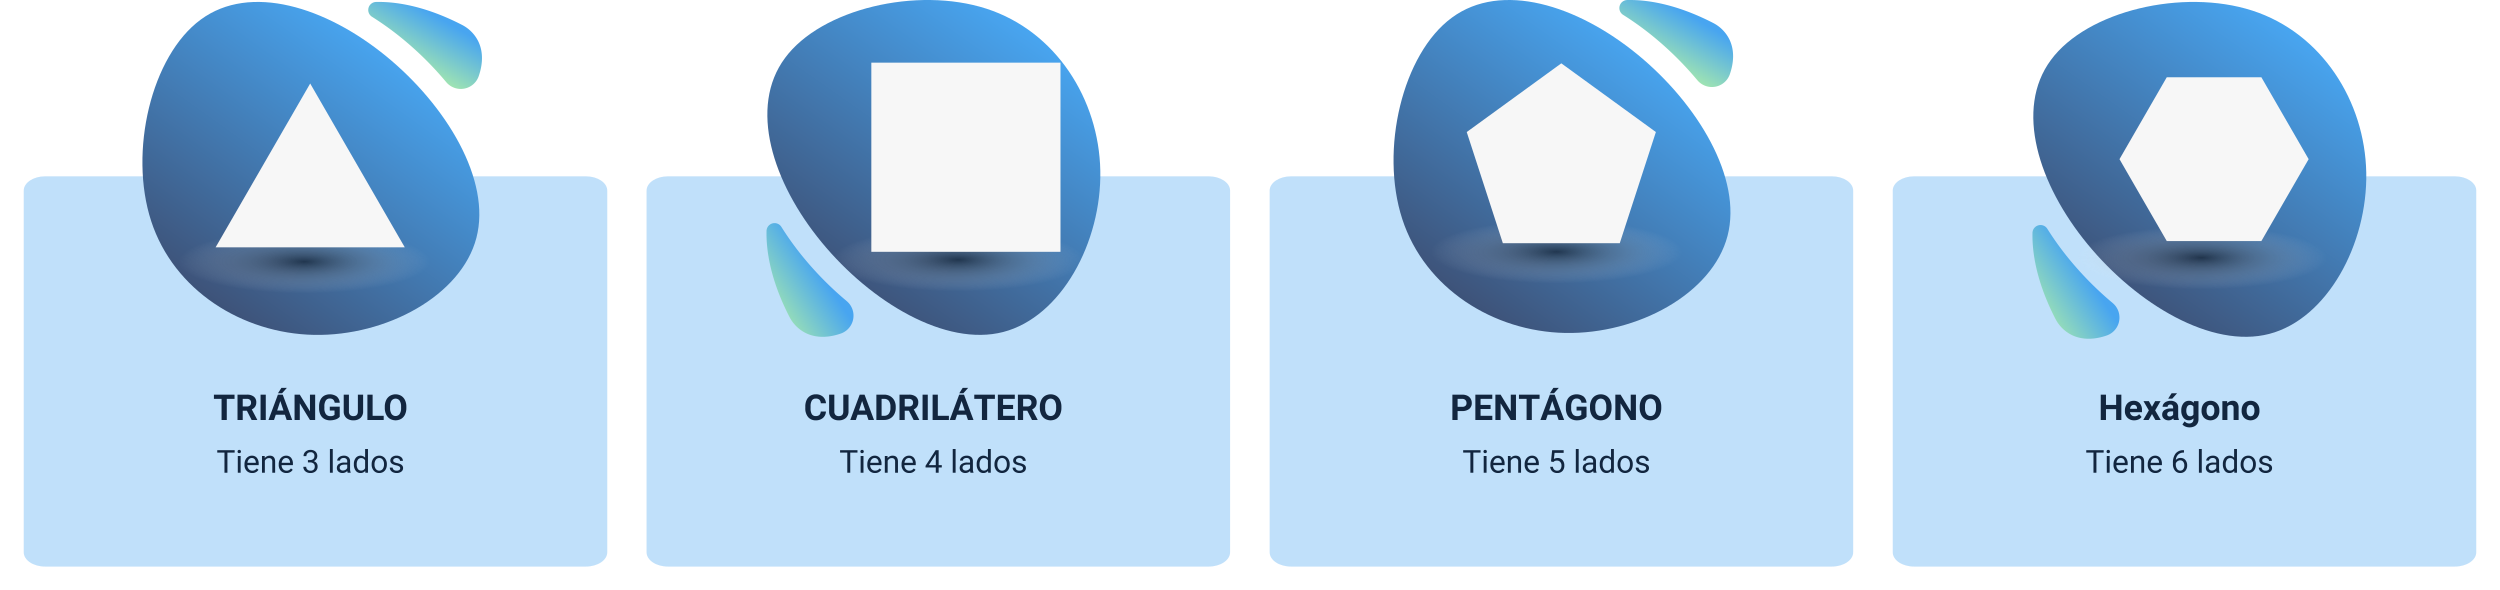 <svg xmlns="http://www.w3.org/2000/svg" xmlns:xlink="http://www.w3.org/1999/xlink" width="1263.867" height="298.442" viewBox="0 0 1263.867 298.442">
  <defs>
    <filter id="Trazado_120606" x="0" y="77.145" width="319" height="221.297" filterUnits="userSpaceOnUse">
      <feOffset dx="2" dy="4" input="SourceAlpha"/>
      <feGaussianBlur stdDeviation="4" result="blur"/>
      <feFlood flood-opacity="0.161"/>
      <feComposite operator="in" in2="blur"/>
      <feComposite in="SourceGraphic"/>
    </filter>
    <filter id="Trazado_121977" x="314.867" y="77.145" width="319" height="221.297" filterUnits="userSpaceOnUse">
      <feOffset dx="2" dy="4" input="SourceAlpha"/>
      <feGaussianBlur stdDeviation="4" result="blur-2"/>
      <feFlood flood-opacity="0.161"/>
      <feComposite operator="in" in2="blur-2"/>
      <feComposite in="SourceGraphic"/>
    </filter>
    <filter id="Trazado_121978" x="629.867" y="77.145" width="319" height="221.297" filterUnits="userSpaceOnUse">
      <feOffset dx="2" dy="4" input="SourceAlpha"/>
      <feGaussianBlur stdDeviation="4" result="blur-3"/>
      <feFlood flood-opacity="0.161"/>
      <feComposite operator="in" in2="blur-3"/>
      <feComposite in="SourceGraphic"/>
    </filter>
    <filter id="Trazado_121979" x="944.867" y="77.145" width="319" height="221.297" filterUnits="userSpaceOnUse">
      <feOffset dx="2" dy="4" input="SourceAlpha"/>
      <feGaussianBlur stdDeviation="4" result="blur-4"/>
      <feFlood flood-opacity="0.161"/>
      <feComposite operator="in" in2="blur-4"/>
      <feComposite in="SourceGraphic"/>
    </filter>
    <linearGradient id="linear-gradient" x1="0.462" y1="0.882" x2="0.855" y2="0.369" gradientUnits="objectBoundingBox">
      <stop offset="0" stop-color="#a2e6b0"/>
      <stop offset="0.093" stop-color="#a2e6b0"/>
      <stop offset="0.772" stop-color="#5eb5e0"/>
      <stop offset="1" stop-color="#48a5f0"/>
    </linearGradient>
    <linearGradient id="linear-gradient-2" x1="0.734" y1="0.201" x2="0.205" y2="0.919" gradientUnits="objectBoundingBox">
      <stop offset="0" stop-color="#48a5f0"/>
      <stop offset="1" stop-color="#3d5075"/>
    </linearGradient>
    <radialGradient id="radial-gradient" cx="0.5" cy="0.5" r="0.5" gradientTransform="matrix(-1, 0, 0, 1, 1, 0)" gradientUnits="objectBoundingBox">
      <stop offset="0" stop-opacity="0.49"/>
      <stop offset="1" stop-color="#fff" stop-opacity="0"/>
    </radialGradient>
    <linearGradient id="linear-gradient-3" x1="0.189" y1="0.928" x2="0.682" y2="0.5" gradientUnits="objectBoundingBox">
      <stop offset="0" stop-color="#a2e6b0"/>
      <stop offset="0.032" stop-color="#a2e6b0"/>
      <stop offset="1" stop-color="#48a5f0"/>
    </linearGradient>
    <linearGradient id="linear-gradient-4" x1="0.793" y1="0.121" x2="0.279" y2="0.869" gradientUnits="objectBoundingBox">
      <stop offset="0" stop-color="#48a5f0"/>
      <stop offset="1" stop-color="#3d5075"/>
    </linearGradient>
  </defs>
  <g id="Grupo_112469" data-name="Grupo 112469" transform="translate(-170.133 -1245.295)">
    <g transform="matrix(1, 0, 0, 1, 170.13, 1245.29)" filter="url(#Trazado_120606)">
      <path id="Trazado_120606-2" data-name="Trazado 120606" d="M10.817,0H284.183C290.157,0,295,3.239,295,7.234V190.063c0,4-4.843,7.234-10.817,7.234H10.817C4.843,197.3,0,194.058,0,190.063V7.234C0,3.239,4.843,0,10.817,0Z" transform="translate(10 85.14)" fill="#48a5f0" opacity="0.347"/>
    </g>
    <g transform="matrix(1, 0, 0, 1, 170.13, 1245.29)" filter="url(#Trazado_121977)">
      <path id="Trazado_121977-2" data-name="Trazado 121977" d="M10.817,0H284.183C290.157,0,295,3.239,295,7.234V190.063c0,4-4.843,7.234-10.817,7.234H10.817C4.843,197.3,0,194.058,0,190.063V7.234C0,3.239,4.843,0,10.817,0Z" transform="translate(324.87 85.14)" fill="#48a5f0" opacity="0.347"/>
    </g>
    <g transform="matrix(1, 0, 0, 1, 170.13, 1245.29)" filter="url(#Trazado_121978)">
      <path id="Trazado_121978-2" data-name="Trazado 121978" d="M10.817,0H284.183C290.157,0,295,3.239,295,7.234V190.063c0,4-4.843,7.234-10.817,7.234H10.817C4.843,197.3,0,194.058,0,190.063V7.234C0,3.239,4.843,0,10.817,0Z" transform="translate(639.87 85.14)" fill="#48a5f0" opacity="0.347"/>
    </g>
    <g transform="matrix(1, 0, 0, 1, 170.13, 1245.29)" filter="url(#Trazado_121979)">
      <path id="Trazado_121979-2" data-name="Trazado 121979" d="M10.817,0H284.183C290.157,0,295,3.239,295,7.234V190.063c0,4-4.843,7.234-10.817,7.234H10.817C4.843,197.3,0,194.058,0,190.063V7.234C0,3.239,4.843,0,10.817,0Z" transform="translate(954.87 85.14)" fill="#48a5f0" opacity="0.347"/>
    </g>
    <path id="Trazado_122014" data-name="Trazado 122014" d="M56.629,6.852H52.973V17H51.48V6.852H47.832V5.625h8.8ZM59.66,17H58.215V8.547H59.66ZM58.1,6.3a.863.863,0,0,1,.215-.594.807.807,0,0,1,.637-.242.819.819,0,0,1,.641.242.854.854,0,0,1,.219.594.826.826,0,0,1-.219.586.834.834,0,0,1-.641.234.821.821,0,0,1-.637-.234A.834.834,0,0,1,58.1,6.3ZM65.48,17.156a3.693,3.693,0,0,1-2.8-1.129,4.19,4.19,0,0,1-1.078-3.02v-.266a5.073,5.073,0,0,1,.48-2.246A3.748,3.748,0,0,1,63.43,8.949,3.378,3.378,0,0,1,65.3,8.391a3.166,3.166,0,0,1,2.563,1.086,4.7,4.7,0,0,1,.914,3.109v.6H63.051a3,3,0,0,0,.73,2.02,2.3,2.3,0,0,0,1.777.77,2.517,2.517,0,0,0,1.3-.312,3.259,3.259,0,0,0,.93-.828l.883.688A3.55,3.55,0,0,1,65.48,17.156ZM65.3,9.578a1.928,1.928,0,0,0-1.469.637A3.1,3.1,0,0,0,63.1,12h4.234v-.109a2.753,2.753,0,0,0-.594-1.707A1.815,1.815,0,0,0,65.3,9.578Zm6.516-1.031.047,1.063a3.08,3.08,0,0,1,2.531-1.219q2.68,0,2.7,3.023V17H75.652V11.406a1.946,1.946,0,0,0-.418-1.352,1.675,1.675,0,0,0-1.277-.437,2.086,2.086,0,0,0-1.234.375,2.546,2.546,0,0,0-.828.984V17H70.449V8.547Zm10.969,8.609a3.693,3.693,0,0,1-2.8-1.129,4.19,4.19,0,0,1-1.078-3.02v-.266a5.073,5.073,0,0,1,.48-2.246,3.748,3.748,0,0,1,1.344-1.547,3.378,3.378,0,0,1,1.871-.559,3.166,3.166,0,0,1,2.563,1.086,4.7,4.7,0,0,1,.914,3.109v.6H80.355a3,3,0,0,0,.73,2.02,2.3,2.3,0,0,0,1.777.77,2.517,2.517,0,0,0,1.3-.312,3.259,3.259,0,0,0,.93-.828l.883.688A3.55,3.55,0,0,1,82.785,17.156Zm-.18-7.578a1.928,1.928,0,0,0-1.469.637A3.1,3.1,0,0,0,80.4,12h4.234v-.109a2.753,2.753,0,0,0-.594-1.707A1.815,1.815,0,0,0,82.605,9.578Zm11.063,1.031h1.086a2.387,2.387,0,0,0,1.609-.539,1.8,1.8,0,0,0,.586-1.414,1.764,1.764,0,0,0-1.992-2,2.072,2.072,0,0,0-1.5.535A1.873,1.873,0,0,0,92.9,8.609H91.457a2.9,2.9,0,0,1,.988-2.246,3.6,3.6,0,0,1,2.512-.895,3.558,3.558,0,0,1,2.523.852,3.076,3.076,0,0,1,.914,2.367,2.5,2.5,0,0,1-.48,1.438,2.9,2.9,0,0,1-1.309,1.039,2.8,2.8,0,0,1,1.449.984,2.734,2.734,0,0,1,.512,1.68,3.1,3.1,0,0,1-1,2.43,3.745,3.745,0,0,1-2.6.9,3.844,3.844,0,0,1-2.605-.867,2.877,2.877,0,0,1-1-2.289h1.453a1.859,1.859,0,0,0,.586,1.438,2.229,2.229,0,0,0,1.57.539,2.187,2.187,0,0,0,1.6-.547,2.108,2.108,0,0,0,.555-1.57,1.912,1.912,0,0,0-.609-1.523,2.655,2.655,0,0,0-1.758-.547H93.668ZM106.23,17h-1.445V5h1.445Zm7.531,0a3.036,3.036,0,0,1-.2-.891,3.225,3.225,0,0,1-2.406,1.047,2.984,2.984,0,0,1-2.051-.707,2.288,2.288,0,0,1-.8-1.793,2.39,2.39,0,0,1,1-2.051,4.733,4.733,0,0,1,2.824-.73h1.406v-.664A1.623,1.623,0,0,0,113.082,10a1.821,1.821,0,0,0-1.336-.449,2.108,2.108,0,0,0-1.3.391,1.151,1.151,0,0,0-.523.945h-1.453a2,2,0,0,1,.449-1.223,3.066,3.066,0,0,1,1.219-.934,4.1,4.1,0,0,1,1.691-.344,3.342,3.342,0,0,1,2.289.73,2.635,2.635,0,0,1,.859,2.012v3.891a4.757,4.757,0,0,0,.3,1.852V17Zm-2.4-1.1a2.54,2.54,0,0,0,1.289-.352,2.127,2.127,0,0,0,.883-.914V12.9H112.4q-2.656,0-2.656,1.555a1.316,1.316,0,0,0,.453,1.063A1.742,1.742,0,0,0,111.363,15.9Zm5.531-3.2a4.952,4.952,0,0,1,.922-3.129,3.137,3.137,0,0,1,4.766-.168V5h1.445V17H122.7l-.07-.906a2.943,2.943,0,0,1-2.414,1.063,2.887,2.887,0,0,1-2.395-1.2,5.008,5.008,0,0,1-.926-3.141Zm1.445.164a3.749,3.749,0,0,0,.594,2.25,1.92,1.92,0,0,0,1.641.813,2.108,2.108,0,0,0,2.008-1.234V10.813a2.125,2.125,0,0,0-1.992-1.2,1.929,1.929,0,0,0-1.656.82A4.128,4.128,0,0,0,118.34,12.867Zm7.547-.172a4.993,4.993,0,0,1,.488-2.234,3.643,3.643,0,0,1,1.359-1.531,3.7,3.7,0,0,1,1.988-.539,3.565,3.565,0,0,1,2.793,1.2,4.6,4.6,0,0,1,1.066,3.18v.1a5.036,5.036,0,0,1-.473,2.215,3.589,3.589,0,0,1-1.352,1.527,3.743,3.743,0,0,1-2.02.547,3.556,3.556,0,0,1-2.785-1.2,4.575,4.575,0,0,1-1.066-3.164Zm1.453.172a3.616,3.616,0,0,0,.652,2.258,2.211,2.211,0,0,0,3.5-.012,3.954,3.954,0,0,0,.648-2.418,3.61,3.61,0,0,0-.66-2.254,2.1,2.1,0,0,0-1.754-.863A2.075,2.075,0,0,0,128,10.43,3.925,3.925,0,0,0,127.34,12.867Zm12.977,1.891a1.064,1.064,0,0,0-.441-.91,4.249,4.249,0,0,0-1.539-.559,7.277,7.277,0,0,1-1.742-.562,2.479,2.479,0,0,1-.953-.781,1.869,1.869,0,0,1-.309-1.078,2.193,2.193,0,0,1,.879-1.758,3.432,3.432,0,0,1,2.246-.719,3.532,3.532,0,0,1,2.332.742,2.357,2.357,0,0,1,.895,1.9H140.23a1.3,1.3,0,0,0-.5-1.023,1.888,1.888,0,0,0-1.27-.43,1.976,1.976,0,0,0-1.234.344,1.082,1.082,0,0,0-.445.9.877.877,0,0,0,.414.789,5.1,5.1,0,0,0,1.5.508,7.8,7.8,0,0,1,1.754.578,2.558,2.558,0,0,1,1,.809,1.988,1.988,0,0,1,.324,1.152,2.163,2.163,0,0,1-.906,1.816,3.8,3.8,0,0,1-2.352.684,4.257,4.257,0,0,1-1.8-.359,2.922,2.922,0,0,1-1.223-1,2.42,2.42,0,0,1-.441-1.395h1.445a1.5,1.5,0,0,0,.582,1.152,2.258,2.258,0,0,0,1.434.426,2.331,2.331,0,0,0,1.316-.332A1.02,1.02,0,0,0,140.316,14.758Z" transform="translate(232.133 1467.271)" fill="#12263f"/>
    <path id="Trazado_122012" data-name="Trazado 122012" d="M56.629,6.852H52.973V17H51.48V6.852H47.832V5.625h8.8ZM59.66,17H58.215V8.547H59.66ZM58.1,6.3a.863.863,0,0,1,.215-.594.807.807,0,0,1,.637-.242.819.819,0,0,1,.641.242.854.854,0,0,1,.219.594.826.826,0,0,1-.219.586.834.834,0,0,1-.641.234.821.821,0,0,1-.637-.234A.834.834,0,0,1,58.1,6.3ZM65.48,17.156a3.693,3.693,0,0,1-2.8-1.129,4.19,4.19,0,0,1-1.078-3.02v-.266a5.073,5.073,0,0,1,.48-2.246A3.748,3.748,0,0,1,63.43,8.949,3.378,3.378,0,0,1,65.3,8.391a3.166,3.166,0,0,1,2.563,1.086,4.7,4.7,0,0,1,.914,3.109v.6H63.051a3,3,0,0,0,.73,2.02,2.3,2.3,0,0,0,1.777.77,2.517,2.517,0,0,0,1.3-.312,3.259,3.259,0,0,0,.93-.828l.883.688A3.55,3.55,0,0,1,65.48,17.156ZM65.3,9.578a1.928,1.928,0,0,0-1.469.637A3.1,3.1,0,0,0,63.1,12h4.234v-.109a2.753,2.753,0,0,0-.594-1.707A1.815,1.815,0,0,0,65.3,9.578Zm6.516-1.031.047,1.063a3.08,3.08,0,0,1,2.531-1.219q2.68,0,2.7,3.023V17H75.652V11.406a1.946,1.946,0,0,0-.418-1.352,1.675,1.675,0,0,0-1.277-.437,2.086,2.086,0,0,0-1.234.375,2.546,2.546,0,0,0-.828.984V17H70.449V8.547Zm10.969,8.609a3.693,3.693,0,0,1-2.8-1.129,4.19,4.19,0,0,1-1.078-3.02v-.266a5.073,5.073,0,0,1,.48-2.246,3.748,3.748,0,0,1,1.344-1.547,3.378,3.378,0,0,1,1.871-.559,3.166,3.166,0,0,1,2.563,1.086,4.7,4.7,0,0,1,.914,3.109v.6H80.355a3,3,0,0,0,.73,2.02,2.3,2.3,0,0,0,1.777.77,2.517,2.517,0,0,0,1.3-.312,3.259,3.259,0,0,0,.93-.828l.883.688A3.55,3.55,0,0,1,82.785,17.156Zm-.18-7.578a1.928,1.928,0,0,0-1.469.637A3.1,3.1,0,0,0,80.4,12h4.234v-.109a2.753,2.753,0,0,0-.594-1.707A1.815,1.815,0,0,0,82.605,9.578Zm15.063,3.6h1.578v1.18H97.668V17H96.215V14.359h-5.18v-.852l5.094-7.883h1.539Zm-4.992,0h3.539V7.6l-.172.313ZM106.23,17h-1.445V5h1.445Zm7.531,0a3.036,3.036,0,0,1-.2-.891,3.225,3.225,0,0,1-2.406,1.047,2.984,2.984,0,0,1-2.051-.707,2.288,2.288,0,0,1-.8-1.793,2.39,2.39,0,0,1,1-2.051,4.733,4.733,0,0,1,2.824-.73h1.406v-.664A1.623,1.623,0,0,0,113.082,10a1.821,1.821,0,0,0-1.336-.449,2.108,2.108,0,0,0-1.3.391,1.151,1.151,0,0,0-.523.945h-1.453a2,2,0,0,1,.449-1.223,3.066,3.066,0,0,1,1.219-.934,4.1,4.1,0,0,1,1.691-.344,3.342,3.342,0,0,1,2.289.73,2.635,2.635,0,0,1,.859,2.012v3.891a4.757,4.757,0,0,0,.3,1.852V17Zm-2.4-1.1a2.54,2.54,0,0,0,1.289-.352,2.127,2.127,0,0,0,.883-.914V12.9H112.4q-2.656,0-2.656,1.555a1.316,1.316,0,0,0,.453,1.063A1.742,1.742,0,0,0,111.363,15.9Zm5.531-3.2a4.952,4.952,0,0,1,.922-3.129,3.137,3.137,0,0,1,4.766-.168V5h1.445V17H122.7l-.07-.906a2.943,2.943,0,0,1-2.414,1.063,2.887,2.887,0,0,1-2.395-1.2,5.008,5.008,0,0,1-.926-3.141Zm1.445.164a3.749,3.749,0,0,0,.594,2.25,1.92,1.92,0,0,0,1.641.813,2.108,2.108,0,0,0,2.008-1.234V10.813a2.125,2.125,0,0,0-1.992-1.2,1.929,1.929,0,0,0-1.656.82A4.128,4.128,0,0,0,118.34,12.867Zm7.547-.172a4.993,4.993,0,0,1,.488-2.234,3.643,3.643,0,0,1,1.359-1.531,3.7,3.7,0,0,1,1.988-.539,3.565,3.565,0,0,1,2.793,1.2,4.6,4.6,0,0,1,1.066,3.18v.1a5.036,5.036,0,0,1-.473,2.215,3.589,3.589,0,0,1-1.352,1.527,3.743,3.743,0,0,1-2.02.547,3.556,3.556,0,0,1-2.785-1.2,4.575,4.575,0,0,1-1.066-3.164Zm1.453.172a3.616,3.616,0,0,0,.652,2.258,2.211,2.211,0,0,0,3.5-.012,3.954,3.954,0,0,0,.648-2.418,3.61,3.61,0,0,0-.66-2.254,2.1,2.1,0,0,0-1.754-.863A2.075,2.075,0,0,0,128,10.43,3.925,3.925,0,0,0,127.34,12.867Zm12.977,1.891a1.064,1.064,0,0,0-.441-.91,4.249,4.249,0,0,0-1.539-.559,7.277,7.277,0,0,1-1.742-.562,2.479,2.479,0,0,1-.953-.781,1.869,1.869,0,0,1-.309-1.078,2.193,2.193,0,0,1,.879-1.758,3.432,3.432,0,0,1,2.246-.719,3.532,3.532,0,0,1,2.332.742,2.357,2.357,0,0,1,.895,1.9H140.23a1.3,1.3,0,0,0-.5-1.023,1.888,1.888,0,0,0-1.27-.43,1.976,1.976,0,0,0-1.234.344,1.082,1.082,0,0,0-.445.9.877.877,0,0,0,.414.789,5.1,5.1,0,0,0,1.5.508,7.8,7.8,0,0,1,1.754.578,2.558,2.558,0,0,1,1,.809,1.988,1.988,0,0,1,.324,1.152,2.163,2.163,0,0,1-.906,1.816,3.8,3.8,0,0,1-2.352.684,4.257,4.257,0,0,1-1.8-.359,2.922,2.922,0,0,1-1.223-1,2.42,2.42,0,0,1-.441-1.395h1.445a1.5,1.5,0,0,0,.582,1.152,2.258,2.258,0,0,0,1.434.426,2.331,2.331,0,0,0,1.316-.332A1.02,1.02,0,0,0,140.316,14.758Z" transform="translate(547 1467.271)" fill="#12263f"/>
    <path id="Trazado_122010" data-name="Trazado 122010" d="M56.629,6.852H52.973V17H51.48V6.852H47.832V5.625h8.8ZM59.66,17H58.215V8.547H59.66ZM58.1,6.3a.863.863,0,0,1,.215-.594.807.807,0,0,1,.637-.242.819.819,0,0,1,.641.242.854.854,0,0,1,.219.594.826.826,0,0,1-.219.586.834.834,0,0,1-.641.234.821.821,0,0,1-.637-.234A.834.834,0,0,1,58.1,6.3ZM65.48,17.156a3.693,3.693,0,0,1-2.8-1.129,4.19,4.19,0,0,1-1.078-3.02v-.266a5.073,5.073,0,0,1,.48-2.246A3.748,3.748,0,0,1,63.43,8.949,3.378,3.378,0,0,1,65.3,8.391a3.166,3.166,0,0,1,2.563,1.086,4.7,4.7,0,0,1,.914,3.109v.6H63.051a3,3,0,0,0,.73,2.02,2.3,2.3,0,0,0,1.777.77,2.517,2.517,0,0,0,1.3-.312,3.259,3.259,0,0,0,.93-.828l.883.688A3.55,3.55,0,0,1,65.48,17.156ZM65.3,9.578a1.928,1.928,0,0,0-1.469.637A3.1,3.1,0,0,0,63.1,12h4.234v-.109a2.753,2.753,0,0,0-.594-1.707A1.815,1.815,0,0,0,65.3,9.578Zm6.516-1.031.047,1.063a3.08,3.08,0,0,1,2.531-1.219q2.68,0,2.7,3.023V17H75.652V11.406a1.946,1.946,0,0,0-.418-1.352,1.675,1.675,0,0,0-1.277-.437,2.086,2.086,0,0,0-1.234.375,2.546,2.546,0,0,0-.828.984V17H70.449V8.547Zm10.969,8.609a3.693,3.693,0,0,1-2.8-1.129,4.19,4.19,0,0,1-1.078-3.02v-.266a5.073,5.073,0,0,1,.48-2.246,3.748,3.748,0,0,1,1.344-1.547,3.378,3.378,0,0,1,1.871-.559,3.166,3.166,0,0,1,2.563,1.086,4.7,4.7,0,0,1,.914,3.109v.6H80.355a3,3,0,0,0,.73,2.02,2.3,2.3,0,0,0,1.777.77,2.517,2.517,0,0,0,1.3-.312,3.259,3.259,0,0,0,.93-.828l.883.688A3.55,3.55,0,0,1,82.785,17.156Zm-.18-7.578a1.928,1.928,0,0,0-1.469.637A3.1,3.1,0,0,0,80.4,12h4.234v-.109a2.753,2.753,0,0,0-.594-1.707A1.815,1.815,0,0,0,82.605,9.578ZM92.23,11.3l.578-5.672h5.828V6.961h-4.6l-.344,3.1a3.671,3.671,0,0,1,1.9-.492A3.138,3.138,0,0,1,98.059,10.6a4.026,4.026,0,0,1,.914,2.777,3.886,3.886,0,0,1-.949,2.77,3.46,3.46,0,0,1-2.652,1.012,3.6,3.6,0,0,1-2.461-.836,3.337,3.337,0,0,1-1.086-2.312h1.367a2.3,2.3,0,0,0,.7,1.473,2.162,2.162,0,0,0,1.484.5,1.95,1.95,0,0,0,1.582-.687,2.874,2.874,0,0,0,.574-1.9,2.638,2.638,0,0,0-.621-1.832,2.113,2.113,0,0,0-1.652-.691,2.383,2.383,0,0,0-1.484.414l-.383.313Zm14,5.7h-1.445V5h1.445Zm7.531,0a3.036,3.036,0,0,1-.2-.891,3.225,3.225,0,0,1-2.406,1.047,2.984,2.984,0,0,1-2.051-.707,2.288,2.288,0,0,1-.8-1.793,2.39,2.39,0,0,1,1-2.051,4.733,4.733,0,0,1,2.824-.73h1.406v-.664A1.623,1.623,0,0,0,113.082,10a1.821,1.821,0,0,0-1.336-.449,2.108,2.108,0,0,0-1.3.391,1.151,1.151,0,0,0-.523.945h-1.453a2,2,0,0,1,.449-1.223,3.066,3.066,0,0,1,1.219-.934,4.1,4.1,0,0,1,1.691-.344,3.342,3.342,0,0,1,2.289.73,2.635,2.635,0,0,1,.859,2.012v3.891a4.757,4.757,0,0,0,.3,1.852V17Zm-2.4-1.1a2.54,2.54,0,0,0,1.289-.352,2.127,2.127,0,0,0,.883-.914V12.9H112.4q-2.656,0-2.656,1.555a1.316,1.316,0,0,0,.453,1.063A1.742,1.742,0,0,0,111.363,15.9Zm5.531-3.2a4.952,4.952,0,0,1,.922-3.129,3.137,3.137,0,0,1,4.766-.168V5h1.445V17H122.7l-.07-.906a2.943,2.943,0,0,1-2.414,1.063,2.887,2.887,0,0,1-2.395-1.2,5.008,5.008,0,0,1-.926-3.141Zm1.445.164a3.749,3.749,0,0,0,.594,2.25,1.92,1.92,0,0,0,1.641.813,2.108,2.108,0,0,0,2.008-1.234V10.813a2.125,2.125,0,0,0-1.992-1.2,1.929,1.929,0,0,0-1.656.82A4.128,4.128,0,0,0,118.34,12.867Zm7.547-.172a4.993,4.993,0,0,1,.488-2.234,3.643,3.643,0,0,1,1.359-1.531,3.7,3.7,0,0,1,1.988-.539,3.565,3.565,0,0,1,2.793,1.2,4.6,4.6,0,0,1,1.066,3.18v.1a5.036,5.036,0,0,1-.473,2.215,3.589,3.589,0,0,1-1.352,1.527,3.743,3.743,0,0,1-2.02.547,3.556,3.556,0,0,1-2.785-1.2,4.575,4.575,0,0,1-1.066-3.164Zm1.453.172a3.616,3.616,0,0,0,.652,2.258,2.211,2.211,0,0,0,3.5-.012,3.954,3.954,0,0,0,.648-2.418,3.61,3.61,0,0,0-.66-2.254,2.1,2.1,0,0,0-1.754-.863A2.075,2.075,0,0,0,128,10.43,3.925,3.925,0,0,0,127.34,12.867Zm12.977,1.891a1.064,1.064,0,0,0-.441-.91,4.249,4.249,0,0,0-1.539-.559,7.277,7.277,0,0,1-1.742-.562,2.479,2.479,0,0,1-.953-.781,1.869,1.869,0,0,1-.309-1.078,2.193,2.193,0,0,1,.879-1.758,3.432,3.432,0,0,1,2.246-.719,3.532,3.532,0,0,1,2.332.742,2.357,2.357,0,0,1,.895,1.9H140.23a1.3,1.3,0,0,0-.5-1.023,1.888,1.888,0,0,0-1.27-.43,1.976,1.976,0,0,0-1.234.344,1.082,1.082,0,0,0-.445.9.877.877,0,0,0,.414.789,5.1,5.1,0,0,0,1.5.508,7.8,7.8,0,0,1,1.754.578,2.558,2.558,0,0,1,1,.809,1.988,1.988,0,0,1,.324,1.152,2.163,2.163,0,0,1-.906,1.816,3.8,3.8,0,0,1-2.352.684,4.257,4.257,0,0,1-1.8-.359,2.922,2.922,0,0,1-1.223-1,2.42,2.42,0,0,1-.441-1.395h1.445a1.5,1.5,0,0,0,.582,1.152,2.258,2.258,0,0,0,1.434.426,2.331,2.331,0,0,0,1.316-.332A1.02,1.02,0,0,0,140.316,14.758Z" transform="translate(862 1467.271)" fill="#12263f"/>
    <path id="Trazado_122011" data-name="Trazado 122011" d="M56.629,6.852H52.973V17H51.48V6.852H47.832V5.625h8.8ZM59.66,17H58.215V8.547H59.66ZM58.1,6.3a.863.863,0,0,1,.215-.594.807.807,0,0,1,.637-.242.819.819,0,0,1,.641.242.854.854,0,0,1,.219.594.826.826,0,0,1-.219.586.834.834,0,0,1-.641.234.821.821,0,0,1-.637-.234A.834.834,0,0,1,58.1,6.3ZM65.48,17.156a3.693,3.693,0,0,1-2.8-1.129,4.19,4.19,0,0,1-1.078-3.02v-.266a5.073,5.073,0,0,1,.48-2.246A3.748,3.748,0,0,1,63.43,8.949,3.378,3.378,0,0,1,65.3,8.391a3.166,3.166,0,0,1,2.563,1.086,4.7,4.7,0,0,1,.914,3.109v.6H63.051a3,3,0,0,0,.73,2.02,2.3,2.3,0,0,0,1.777.77,2.517,2.517,0,0,0,1.3-.312,3.259,3.259,0,0,0,.93-.828l.883.688A3.55,3.55,0,0,1,65.48,17.156ZM65.3,9.578a1.928,1.928,0,0,0-1.469.637A3.1,3.1,0,0,0,63.1,12h4.234v-.109a2.753,2.753,0,0,0-.594-1.707A1.815,1.815,0,0,0,65.3,9.578Zm6.516-1.031.047,1.063a3.08,3.08,0,0,1,2.531-1.219q2.68,0,2.7,3.023V17H75.652V11.406a1.946,1.946,0,0,0-.418-1.352,1.675,1.675,0,0,0-1.277-.437,2.086,2.086,0,0,0-1.234.375,2.546,2.546,0,0,0-.828.984V17H70.449V8.547Zm10.969,8.609a3.693,3.693,0,0,1-2.8-1.129,4.19,4.19,0,0,1-1.078-3.02v-.266a5.073,5.073,0,0,1,.48-2.246,3.748,3.748,0,0,1,1.344-1.547,3.378,3.378,0,0,1,1.871-.559,3.166,3.166,0,0,1,2.563,1.086,4.7,4.7,0,0,1,.914,3.109v.6H80.355a3,3,0,0,0,.73,2.02,2.3,2.3,0,0,0,1.777.77,2.517,2.517,0,0,0,1.3-.312,3.259,3.259,0,0,0,.93-.828l.883.688A3.55,3.55,0,0,1,82.785,17.156Zm-.18-7.578a1.928,1.928,0,0,0-1.469.637A3.1,3.1,0,0,0,80.4,12h4.234v-.109a2.753,2.753,0,0,0-.594-1.707A1.815,1.815,0,0,0,82.605,9.578ZM97.238,5.617V6.844h-.266a3.805,3.805,0,0,0-2.687,1,4.161,4.161,0,0,0-1.156,2.727,3.085,3.085,0,0,1,2.453-1.031,2.95,2.95,0,0,1,2.371,1.047,4.038,4.038,0,0,1,.887,2.7,4.025,4.025,0,0,1-.957,2.813,3.3,3.3,0,0,1-2.566,1.055A3.247,3.247,0,0,1,92.668,15.9a4.97,4.97,0,0,1-1.016-3.23v-.555a7.488,7.488,0,0,1,1.34-4.8,4.921,4.921,0,0,1,3.988-1.7Zm-1.9,5.125A2.429,2.429,0,0,0,93.105,12.3v.531a3.731,3.731,0,0,0,.633,2.266,1.9,1.9,0,0,0,1.578.859,1.838,1.838,0,0,0,1.535-.719,2.982,2.982,0,0,0,.559-1.883,2.983,2.983,0,0,0-.566-1.895A1.816,1.816,0,0,0,95.34,10.742ZM106.23,17h-1.445V5h1.445Zm7.531,0a3.036,3.036,0,0,1-.2-.891,3.225,3.225,0,0,1-2.406,1.047,2.984,2.984,0,0,1-2.051-.707,2.288,2.288,0,0,1-.8-1.793,2.39,2.39,0,0,1,1-2.051,4.733,4.733,0,0,1,2.824-.73h1.406v-.664A1.623,1.623,0,0,0,113.082,10a1.821,1.821,0,0,0-1.336-.449,2.108,2.108,0,0,0-1.3.391,1.151,1.151,0,0,0-.523.945h-1.453a2,2,0,0,1,.449-1.223,3.066,3.066,0,0,1,1.219-.934,4.1,4.1,0,0,1,1.691-.344,3.342,3.342,0,0,1,2.289.73,2.635,2.635,0,0,1,.859,2.012v3.891a4.757,4.757,0,0,0,.3,1.852V17Zm-2.4-1.1a2.54,2.54,0,0,0,1.289-.352,2.127,2.127,0,0,0,.883-.914V12.9H112.4q-2.656,0-2.656,1.555a1.316,1.316,0,0,0,.453,1.063A1.742,1.742,0,0,0,111.363,15.9Zm5.531-3.2a4.952,4.952,0,0,1,.922-3.129,3.137,3.137,0,0,1,4.766-.168V5h1.445V17H122.7l-.07-.906a2.943,2.943,0,0,1-2.414,1.063,2.887,2.887,0,0,1-2.395-1.2,5.008,5.008,0,0,1-.926-3.141Zm1.445.164a3.749,3.749,0,0,0,.594,2.25,1.92,1.92,0,0,0,1.641.813,2.108,2.108,0,0,0,2.008-1.234V10.813a2.125,2.125,0,0,0-1.992-1.2,1.929,1.929,0,0,0-1.656.82A4.128,4.128,0,0,0,118.34,12.867Zm7.547-.172a4.993,4.993,0,0,1,.488-2.234,3.643,3.643,0,0,1,1.359-1.531,3.7,3.7,0,0,1,1.988-.539,3.565,3.565,0,0,1,2.793,1.2,4.6,4.6,0,0,1,1.066,3.18v.1a5.036,5.036,0,0,1-.473,2.215,3.589,3.589,0,0,1-1.352,1.527,3.743,3.743,0,0,1-2.02.547,3.556,3.556,0,0,1-2.785-1.2,4.575,4.575,0,0,1-1.066-3.164Zm1.453.172a3.616,3.616,0,0,0,.652,2.258,2.211,2.211,0,0,0,3.5-.012,3.954,3.954,0,0,0,.648-2.418,3.61,3.61,0,0,0-.66-2.254,2.1,2.1,0,0,0-1.754-.863A2.075,2.075,0,0,0,128,10.43,3.925,3.925,0,0,0,127.34,12.867Zm12.977,1.891a1.064,1.064,0,0,0-.441-.91,4.249,4.249,0,0,0-1.539-.559,7.277,7.277,0,0,1-1.742-.562,2.479,2.479,0,0,1-.953-.781,1.869,1.869,0,0,1-.309-1.078,2.193,2.193,0,0,1,.879-1.758,3.432,3.432,0,0,1,2.246-.719,3.532,3.532,0,0,1,2.332.742,2.357,2.357,0,0,1,.895,1.9H140.23a1.3,1.3,0,0,0-.5-1.023,1.888,1.888,0,0,0-1.27-.43,1.976,1.976,0,0,0-1.234.344,1.082,1.082,0,0,0-.445.9.877.877,0,0,0,.414.789,5.1,5.1,0,0,0,1.5.508,7.8,7.8,0,0,1,1.754.578,2.558,2.558,0,0,1,1,.809,1.988,1.988,0,0,1,.324,1.152,2.163,2.163,0,0,1-.906,1.816,3.8,3.8,0,0,1-2.352.684,4.257,4.257,0,0,1-1.8-.359,2.922,2.922,0,0,1-1.223-1,2.42,2.42,0,0,1-.441-1.395h1.445a1.5,1.5,0,0,0,.582,1.152,2.258,2.258,0,0,0,1.434.426,2.331,2.331,0,0,0,1.316-.332A1.02,1.02,0,0,0,140.316,14.758Z" transform="translate(1177 1467.271)" fill="#12263f"/>
    <path id="Trazado_122015" data-name="Trazado 122015" d="M56.57,8.339H52.65V19H50.013V8.339H46.146V6.2H56.57Zm6.24,5.977h-2.1V19H58.073V6.2h4.755a5.375,5.375,0,0,1,3.5,1.011,3.488,3.488,0,0,1,1.23,2.856,3.937,3.937,0,0,1-.567,2.184,3.866,3.866,0,0,1-1.718,1.393l2.769,5.229V19h-2.83Zm-2.1-2.136h2.127a2.178,2.178,0,0,0,1.538-.505,1.806,1.806,0,0,0,.545-1.393,1.933,1.933,0,0,0-.514-1.424,2.137,2.137,0,0,0-1.578-.519H60.709ZM72.364,19H69.727V6.2h2.637Zm9.668-2.637H77.409L76.53,19h-2.8L78.49,6.2h2.443L85.723,19h-2.8Zm-3.911-2.136h3.2l-1.608-4.79ZM80.256,2.775h2.769L80.59,5.5H78.525ZM97.325,19H94.688l-5.133-8.42V19H86.918V6.2h2.637L94.7,14.641V6.2h2.628Zm12.428-1.617a4.577,4.577,0,0,1-2.013,1.323,8.429,8.429,0,0,1-2.883.47,5.711,5.711,0,0,1-2.914-.725,4.836,4.836,0,0,1-1.934-2.1,7.408,7.408,0,0,1-.7-3.243v-.87a7.868,7.868,0,0,1,.646-3.318A4.779,4.779,0,0,1,101.82,6.77a6.135,6.135,0,0,1,6.412.343,4.639,4.639,0,0,1,1.521,3.16h-2.566a2.552,2.552,0,0,0-.778-1.608,2.484,2.484,0,0,0-1.657-.51A2.338,2.338,0,0,0,102.7,9.165a5.315,5.315,0,0,0-.712,3.006v.817a5.06,5.06,0,0,0,.765,3.041A2.618,2.618,0,0,0,105,17.058a2.925,2.925,0,0,0,2.118-.633V14.219h-2.4V12.276h5.036ZM121.574,6.2v8.429a4.315,4.315,0,0,1-1.314,3.322,5.066,5.066,0,0,1-3.59,1.222,5.123,5.123,0,0,1-3.56-1.187,4.242,4.242,0,0,1-1.345-3.261V6.2H114.4v8.446a2.438,2.438,0,0,0,.6,1.833,2.311,2.311,0,0,0,1.666.576q2.224,0,2.259-2.338V6.2Zm4.8,10.679h5.6V19h-8.235V6.2h2.637Zm17.06-3.99a7.725,7.725,0,0,1-.668,3.313,5.03,5.03,0,0,1-1.912,2.2,5.649,5.649,0,0,1-5.691.009,5.08,5.08,0,0,1-1.934-2.184,7.5,7.5,0,0,1-.694-3.265v-.633A7.685,7.685,0,0,1,133.215,9,5.072,5.072,0,0,1,135.14,6.8a5.64,5.64,0,0,1,5.687,0A5.072,5.072,0,0,1,142.751,9a7.663,7.663,0,0,1,.681,3.318Zm-2.672-.58a5.385,5.385,0,0,0-.721-3.059,2.546,2.546,0,0,0-4.1-.013,5.324,5.324,0,0,0-.729,3.028v.624a5.453,5.453,0,0,0,.721,3.041,2.524,2.524,0,0,0,4.113.04,5.421,5.421,0,0,0,.721-3.037Z" transform="translate(232.133 1438.611)" fill="#12263f"/>
    <path id="Trazado_122013" data-name="Trazado 122013" d="M40.684,14.737a4.528,4.528,0,0,1-1.525,3.252,5.355,5.355,0,0,1-3.625,1.187,4.816,4.816,0,0,1-3.872-1.657,6.793,6.793,0,0,1-1.411-4.548v-.782a7.671,7.671,0,0,1,.65-3.252A4.874,4.874,0,0,1,32.76,6.779a5.207,5.207,0,0,1,2.808-.751,5.217,5.217,0,0,1,3.568,1.187A4.866,4.866,0,0,1,40.7,10.545H38.064a2.673,2.673,0,0,0-.69-1.8,2.555,2.555,0,0,0-1.806-.558,2.24,2.24,0,0,0-1.973.945,5.3,5.3,0,0,0-.672,2.931v.967a5.667,5.667,0,0,0,.628,3.032,2.2,2.2,0,0,0,1.982.958,2.6,2.6,0,0,0,1.824-.558,2.521,2.521,0,0,0,.69-1.727ZM52.1,6.2v8.429a4.315,4.315,0,0,1-1.314,3.322,5.066,5.066,0,0,1-3.59,1.222,5.123,5.123,0,0,1-3.56-1.187,4.242,4.242,0,0,1-1.345-3.261V6.2h2.637v8.446a2.438,2.438,0,0,0,.6,1.833,2.311,2.311,0,0,0,1.666.576q2.224,0,2.259-2.338V6.2Zm9.193,10.16H56.671L55.792,19h-2.8L57.752,6.2H60.2L64.985,19h-2.8Zm-3.911-2.136h3.2l-1.608-4.79ZM66.181,19V6.2h3.938a5.98,5.98,0,0,1,3.019.76,5.3,5.3,0,0,1,2.079,2.162,6.669,6.669,0,0,1,.747,3.186V12.9a6.688,6.688,0,0,1-.734,3.173,5.256,5.256,0,0,1-2.07,2.153A6.025,6.025,0,0,1,70.145,19ZM68.817,8.339v8.543h1.274a2.863,2.863,0,0,0,2.364-1.011,4.567,4.567,0,0,0,.835-2.892V12.3a4.64,4.64,0,0,0-.809-2.958,2.854,2.854,0,0,0-2.364-1.006Zm13.8,5.977h-2.1V19H77.879V6.2h4.755a5.375,5.375,0,0,1,3.5,1.011,3.488,3.488,0,0,1,1.23,2.856,3.937,3.937,0,0,1-.567,2.184,3.866,3.866,0,0,1-1.718,1.393l2.769,5.229V19h-2.83Zm-2.1-2.136h2.127a2.178,2.178,0,0,0,1.538-.505,1.806,1.806,0,0,0,.545-1.393,1.933,1.933,0,0,0-.514-1.424,2.137,2.137,0,0,0-1.578-.519H80.516ZM92.17,19H89.533V6.2H92.17Zm5.08-2.118h5.6V19H94.613V6.2H97.25Zm14.335-.519h-4.623L106.083,19h-2.8l4.764-12.8h2.443l4.79,12.8h-2.8Zm-3.911-2.136h3.2l-1.608-4.79ZM109.81,2.775h2.769L110.144,5.5h-2.065ZM126.1,8.339h-3.92V19h-2.637V8.339h-3.867V6.2H126.1Zm9.2,5.115h-5.062v3.428h5.941V19h-8.578V6.2h8.561V8.339h-5.924v3.05h5.063Zm7.163.861h-2.1V19h-2.637V6.2h4.755a5.375,5.375,0,0,1,3.5,1.011,3.488,3.488,0,0,1,1.23,2.856,3.937,3.937,0,0,1-.567,2.184,3.866,3.866,0,0,1-1.718,1.393l2.769,5.229V19h-2.83Zm-2.1-2.136H142.5a2.178,2.178,0,0,0,1.538-.505,1.806,1.806,0,0,0,.545-1.393,1.933,1.933,0,0,0-.514-1.424,2.137,2.137,0,0,0-1.578-.519h-2.118Zm19.362.712a7.725,7.725,0,0,1-.668,3.313,5.03,5.03,0,0,1-1.912,2.2,5.649,5.649,0,0,1-5.691.009,5.08,5.08,0,0,1-1.934-2.184,7.5,7.5,0,0,1-.694-3.265v-.633A7.685,7.685,0,0,1,149.514,9,5.072,5.072,0,0,1,151.439,6.8a5.64,5.64,0,0,1,5.687,0A5.072,5.072,0,0,1,159.05,9a7.663,7.663,0,0,1,.681,3.318Zm-2.672-.58a5.385,5.385,0,0,0-.721-3.059,2.546,2.546,0,0,0-4.1-.013,5.324,5.324,0,0,0-.729,3.028v.624a5.453,5.453,0,0,0,.721,3.041,2.524,2.524,0,0,0,4.113.04,5.421,5.421,0,0,0,.721-3.037Z" transform="translate(547 1438.611)" fill="#12263f"/>
    <path id="Trazado_122009" data-name="Trazado 122009" d="M45.021,14.491V19H42.384V6.2h4.992a5.776,5.776,0,0,1,2.536.527,3.886,3.886,0,0,1,1.683,1.5,4.178,4.178,0,0,1,.589,2.21A3.674,3.674,0,0,1,50.9,13.406a5.363,5.363,0,0,1-3.564,1.085Zm0-2.136h2.355a2.316,2.316,0,0,0,1.6-.492,1.79,1.79,0,0,0,.549-1.406,2.111,2.111,0,0,0-.554-1.521,2.068,2.068,0,0,0-1.529-.6H45.021Zm16.673,1.1H56.631v3.428h5.941V19H53.995V6.2h8.561V8.339H56.631v3.05h5.063ZM74.526,19H71.889l-5.133-8.42V19H64.12V6.2h2.637L71.9,14.641V6.2h2.628ZM86.461,8.339h-3.92V19H79.9V8.339H76.038V6.2H86.461Zm8.728,8.024H90.566L89.687,19h-2.8L91.647,6.2H94.09L98.88,19h-2.8Zm-3.911-2.136h3.2l-1.608-4.79ZM93.414,2.775h2.769L93.748,5.5H91.682ZM110.2,17.383a4.577,4.577,0,0,1-2.013,1.323,8.429,8.429,0,0,1-2.883.47,5.711,5.711,0,0,1-2.914-.725,4.836,4.836,0,0,1-1.934-2.1,7.408,7.408,0,0,1-.7-3.243v-.87a7.868,7.868,0,0,1,.646-3.318,4.779,4.779,0,0,1,1.863-2.145,6.135,6.135,0,0,1,6.412.343,4.639,4.639,0,0,1,1.521,3.16h-2.566a2.552,2.552,0,0,0-.778-1.608,2.484,2.484,0,0,0-1.657-.51,2.338,2.338,0,0,0-2.048,1.011,5.315,5.315,0,0,0-.712,3.006v.817a5.06,5.06,0,0,0,.765,3.041,2.618,2.618,0,0,0,2.241,1.028,2.925,2.925,0,0,0,2.118-.633V14.219h-2.4V12.276H110.2Zm12.647-4.491a7.725,7.725,0,0,1-.668,3.313,5.03,5.03,0,0,1-1.912,2.2,5.649,5.649,0,0,1-5.691.009,5.08,5.08,0,0,1-1.934-2.184,7.5,7.5,0,0,1-.694-3.265v-.633A7.685,7.685,0,0,1,112.631,9,5.072,5.072,0,0,1,114.556,6.8a5.64,5.64,0,0,1,5.687,0A5.072,5.072,0,0,1,122.167,9a7.663,7.663,0,0,1,.681,3.318Zm-2.672-.58a5.385,5.385,0,0,0-.721-3.059,2.546,2.546,0,0,0-4.1-.013,5.324,5.324,0,0,0-.729,3.028v.624a5.453,5.453,0,0,0,.721,3.041,2.524,2.524,0,0,0,4.113.04,5.421,5.421,0,0,0,.721-3.037ZM135.17,19h-2.637L127.4,10.58V19h-2.637V6.2H127.4l5.142,8.438V6.2h2.628Zm12.814-6.108a7.725,7.725,0,0,1-.668,3.313,5.03,5.03,0,0,1-1.912,2.2,5.649,5.649,0,0,1-5.691.009,5.08,5.08,0,0,1-1.934-2.184,7.5,7.5,0,0,1-.694-3.265v-.633A7.685,7.685,0,0,1,137.768,9,5.072,5.072,0,0,1,139.692,6.8a5.64,5.64,0,0,1,5.687,0A5.072,5.072,0,0,1,147.3,9a7.663,7.663,0,0,1,.681,3.318Zm-2.672-.58a5.385,5.385,0,0,0-.721-3.059,2.546,2.546,0,0,0-4.1-.013,5.324,5.324,0,0,0-.729,3.028v.624a5.453,5.453,0,0,0,.721,3.041,2.524,2.524,0,0,0,4.113.04,5.421,5.421,0,0,0,.721-3.037Z" transform="translate(862 1438.611)" fill="#12263f"/>
    <path id="Trazado_122008" data-name="Trazado 122008" d="M65.574,19H62.938V13.516H57.8V19H55.159V6.2H57.8v5.186h5.142V6.2h2.637Zm6.513.176a4.668,4.668,0,0,1-3.406-1.283,4.561,4.561,0,0,1-1.314-3.419v-.246a5.745,5.745,0,0,1,.554-2.562,4.064,4.064,0,0,1,1.569-1.74,4.4,4.4,0,0,1,2.316-.611,3.947,3.947,0,0,1,3.072,1.23A5,5,0,0,1,76,14.034v1.037H69.942a2.36,2.36,0,0,0,.743,1.494,2.245,2.245,0,0,0,1.569.563,2.742,2.742,0,0,0,2.294-1.063l1.248,1.4a3.813,3.813,0,0,1-1.547,1.261A5.075,5.075,0,0,1,72.087,19.176Zm-.29-7.813a1.587,1.587,0,0,0-1.226.512,2.651,2.651,0,0,0-.6,1.466H73.5v-.2a1.891,1.891,0,0,0-.457-1.311A1.638,1.638,0,0,0,71.8,11.362Zm9.264.967,1.6-2.839h2.716l-2.707,4.658L85.49,19H82.766l-1.7-2.988L79.382,19H76.648l2.821-4.852-2.7-4.658H79.5ZM92.108,19a2.821,2.821,0,0,1-.255-.853,3.073,3.073,0,0,1-2.4,1.028,3.376,3.376,0,0,1-2.316-.809,2.6,2.6,0,0,1-.918-2.039,2.687,2.687,0,0,1,1.121-2.32,5.529,5.529,0,0,1,3.239-.817h1.169v-.545a1.567,1.567,0,0,0-.338-1.055,1.331,1.331,0,0,0-1.068-.4,1.513,1.513,0,0,0-1.006.308,1.045,1.045,0,0,0-.365.844h-2.54a2.551,2.551,0,0,1,.51-1.529,3.37,3.37,0,0,1,1.441-1.1,5.253,5.253,0,0,1,2.092-.4,4.15,4.15,0,0,1,2.791.883A3.09,3.09,0,0,1,94.3,12.681V16.8a4.546,4.546,0,0,0,.378,2.048V19Zm-2.1-1.767a2.188,2.188,0,0,0,1.037-.25,1.645,1.645,0,0,0,.7-.672V14.676H90.8q-1.907,0-2.03,1.318l-.009.149a1.017,1.017,0,0,0,.334.782A1.3,1.3,0,0,0,90.008,17.233ZM90.975,5.5h2.769L91.309,8.225H89.243Zm4.9,8.675A5.573,5.573,0,0,1,96.92,10.65a3.375,3.375,0,0,1,2.808-1.336,2.96,2.96,0,0,1,2.435,1.072l.105-.9h2.3v9.193A4.064,4.064,0,0,1,104,20.854a3.641,3.641,0,0,1-1.6,1.406,5.608,5.608,0,0,1-2.408.483,5.215,5.215,0,0,1-2.039-.417,3.619,3.619,0,0,1-1.5-1.077L97.584,19.7a2.975,2.975,0,0,0,2.3,1.063,2.178,2.178,0,0,0,1.573-.541,2.027,2.027,0,0,0,.563-1.534v-.51a2.938,2.938,0,0,1-2.312.993,3.366,3.366,0,0,1-2.773-1.34,5.572,5.572,0,0,1-1.059-3.555Zm2.54.189a3.47,3.47,0,0,0,.519,2.029,1.65,1.65,0,0,0,1.424.735,1.764,1.764,0,0,0,1.661-.871V12.251a1.76,1.76,0,0,0-1.644-.871,1.66,1.66,0,0,0-1.437.748A3.911,3.911,0,0,0,98.419,14.364Zm7.708-.207a5.64,5.64,0,0,1,.545-2.522,3.989,3.989,0,0,1,1.569-1.714,4.577,4.577,0,0,1,2.377-.606,4.33,4.33,0,0,1,3.142,1.178,4.727,4.727,0,0,1,1.358,3.2l.018.65a4.97,4.97,0,0,1-1.222,3.511,4.735,4.735,0,0,1-6.561,0,5.058,5.058,0,0,1-1.226-3.586Zm2.54.18a3.555,3.555,0,0,0,.51,2.073,1.831,1.831,0,0,0,2.9.009,3.89,3.89,0,0,0,.519-2.267,3.519,3.519,0,0,0-.519-2.06,1.686,1.686,0,0,0-1.459-.731,1.658,1.658,0,0,0-1.441.726A3.955,3.955,0,0,0,108.667,14.338ZM119.038,9.49l.079,1.1a3.32,3.32,0,0,1,2.733-1.274,2.759,2.759,0,0,1,2.25.888,4.142,4.142,0,0,1,.756,2.654V19h-2.54V12.918a1.648,1.648,0,0,0-.352-1.173,1.574,1.574,0,0,0-1.169-.365,1.747,1.747,0,0,0-1.608.914V19h-2.54V9.49Zm7.348,4.667a5.64,5.64,0,0,1,.545-2.522A3.989,3.989,0,0,1,128.5,9.921a4.577,4.577,0,0,1,2.377-.606,4.33,4.33,0,0,1,3.142,1.178,4.727,4.727,0,0,1,1.358,3.2l.018.65a4.97,4.97,0,0,1-1.222,3.511,4.735,4.735,0,0,1-6.561,0,5.058,5.058,0,0,1-1.226-3.586Zm2.54.18a3.555,3.555,0,0,0,.51,2.073,1.831,1.831,0,0,0,2.9.009,3.89,3.89,0,0,0,.519-2.267,3.519,3.519,0,0,0-.519-2.06,1.686,1.686,0,0,0-1.459-.731,1.658,1.658,0,0,0-1.441.726A3.955,3.955,0,0,0,128.926,14.338Z" transform="translate(1177 1438.611)" fill="#12263f"/>
    <g id="Grupo_112350" data-name="Grupo 112350" transform="translate(8.499 -57.469)">
      <path id="Trazado_113723" data-name="Trazado 113723" d="M-72.489,10.553A4.06,4.06,0,0,0-74.6,18.047,152.256,152.256,0,0,1-57.843,30.273a166.816,166.816,0,0,1,20.8,20.85,9.589,9.589,0,0,0,16.4-3.068c1.858-5.423,2.582-11.711-.211-17.551A18.6,18.6,0,0,0-29.2,22.088C-48.186,12.338-62.988,10.355-72.489,10.553Z" transform="translate(424.295 1293.199)" fill="url(#linear-gradient)"/>
      <path id="blob" d="M14.1,121.746C2.669,86.632,14.228,38.14,39.19,19.886,64.156,1.492,102.4,13.476,132.9,38.419s53.245,62.7,45.621,91.826c-7.625,29.263-45.622,49.746-82.021,49.049C60.221,178.6,25.544,156.86,14.1,121.746Z" transform="translate(223.955 1292.768)" fill="url(#linear-gradient-2)"/>
      <rect id="Rectángulo_40194" data-name="Rectángulo 40194" width="127" height="32" transform="translate(252 1419.043)" fill="url(#radial-gradient)" style="mix-blend-mode: multiply;isolation: isolate"/>
      <path id="Trazado_113725" data-name="Trazado 113725" d="M162.458,227.29,186.365,268.7l23.907,41.408H114.644L138.551,268.7Z" transform="translate(155.99 1117.691)" fill="#f7f7f7" fill-rule="evenodd"/>
    </g>
    <g id="Grupo_112351" data-name="Grupo 112351" transform="translate(0 -495.445)">
      <path id="Trazado_113724" data-name="Trazado 113724" d="M10.265,126.8a4.06,4.06,0,0,1,7.494-2.112,152.255,152.255,0,0,0,12.226,16.757,166.95,166.95,0,0,0,20.849,20.8,9.589,9.589,0,0,1-3.067,16.4c-5.423,1.857-11.711,2.582-17.551-.212A18.6,18.6,0,0,1,21.8,170.09C12.05,151.1,10.066,136.3,10.265,126.8Z" transform="translate(547.382 1730.74)" fill="url(#linear-gradient-3)"/>
      <path id="blob-2" data-name="blob" d="M121.457,14.4C86.343,3.032,37.852,14.521,19.6,39.334,1.2,64.151,13.187,102.165,38.13,132.479s62.7,52.925,91.827,45.347c29.262-7.579,49.745-45.348,49.049-81.529C178.309,60.239,156.572,25.77,121.457,14.4Z" transform="translate(547.382 1730.74)" fill="url(#linear-gradient-4)"/>
      <rect id="Rectángulo_40197" data-name="Rectángulo 40197" width="127" height="32" transform="translate(591 1856.043)" fill="url(#radial-gradient)" style="mix-blend-mode: multiply;isolation: isolate"/>
      <rect id="Rectángulo_40196" data-name="Rectángulo 40196" width="95.628" height="95.628" transform="translate(610.634 1772.414)" fill="#f7f7f7"/>
    </g>
    <g id="Grupo_112352" data-name="Grupo 112352" transform="translate(0 -497.444)">
      <path id="Trazado_113723-2" data-name="Trazado 113723" d="M-72.489,10.553A4.06,4.06,0,0,0-74.6,18.047,152.256,152.256,0,0,1-57.843,30.273a166.816,166.816,0,0,1,20.8,20.85,9.589,9.589,0,0,0,16.4-3.068c1.858-5.423,2.582-11.711-.211-17.551A18.6,18.6,0,0,0-29.2,22.088C-48.186,12.338-62.988,10.355-72.489,10.553Z" transform="translate(1065.295 1732.199)" fill="url(#linear-gradient)"/>
      <path id="blob-3" data-name="blob" d="M14.1,121.746C2.669,86.632,14.228,38.14,39.19,19.886,64.156,1.492,102.4,13.476,132.9,38.419s53.245,62.7,45.621,91.826c-7.625,29.263-45.622,49.746-82.021,49.049C60.221,178.6,25.544,156.86,14.1,121.746Z" transform="translate(864.955 1731.768)" fill="url(#linear-gradient-2)"/>
      <rect id="Rectángulo_40198" data-name="Rectángulo 40198" width="127" height="32" transform="translate(893.542 1854.043)" fill="url(#radial-gradient)" style="mix-blend-mode: multiply;isolation: isolate"/>
      <path id="Trazado_113726" data-name="Trazado 113726" d="M422.493,211.456l-47.814,34.739L392.942,302.4h59.1l18.263-56.209Z" transform="translate(536.955 1563.299)" fill="#f7f7f7" fill-rule="evenodd"/>
    </g>
    <g id="Grupo_112353" data-name="Grupo 112353" transform="translate(0 -494.47)">
      <path id="Trazado_113724-2" data-name="Trazado 113724" d="M10.265,126.8a4.06,4.06,0,0,1,7.494-2.112,152.255,152.255,0,0,0,12.226,16.757,166.95,166.95,0,0,0,20.849,20.8,9.589,9.589,0,0,1-3.067,16.4c-5.423,1.857-11.711,2.582-17.551-.212A18.6,18.6,0,0,1,21.8,170.09C12.05,151.1,10.066,136.3,10.265,126.8Z" transform="translate(1187.382 1730.74)" fill="url(#linear-gradient-3)"/>
      <path id="blob-4" data-name="blob" d="M121.457,14.4C86.343,3.032,37.852,14.521,19.6,39.334,1.2,64.151,13.187,102.165,38.13,132.479s62.7,52.925,91.827,45.347c29.262-7.579,49.745-45.348,49.049-81.529C178.309,60.239,156.572,25.77,121.457,14.4Z" transform="translate(1187.382 1730.74)" fill="url(#linear-gradient-4)"/>
      <rect id="Rectángulo_40199" data-name="Rectángulo 40199" width="127" height="32" transform="translate(1219.542 1854.043)" fill="url(#radial-gradient)" style="mix-blend-mode: multiply;isolation: isolate"/>
      <path id="Trazado_113727" data-name="Trazado 113727" d="M562.8,215.522H514.982L491.075,256.93l23.907,41.408H562.8L586.7,256.93Z" transform="translate(750.559 1563.299)" fill="#f7f7f7" fill-rule="evenodd"/>
    </g>
  </g>
</svg>
